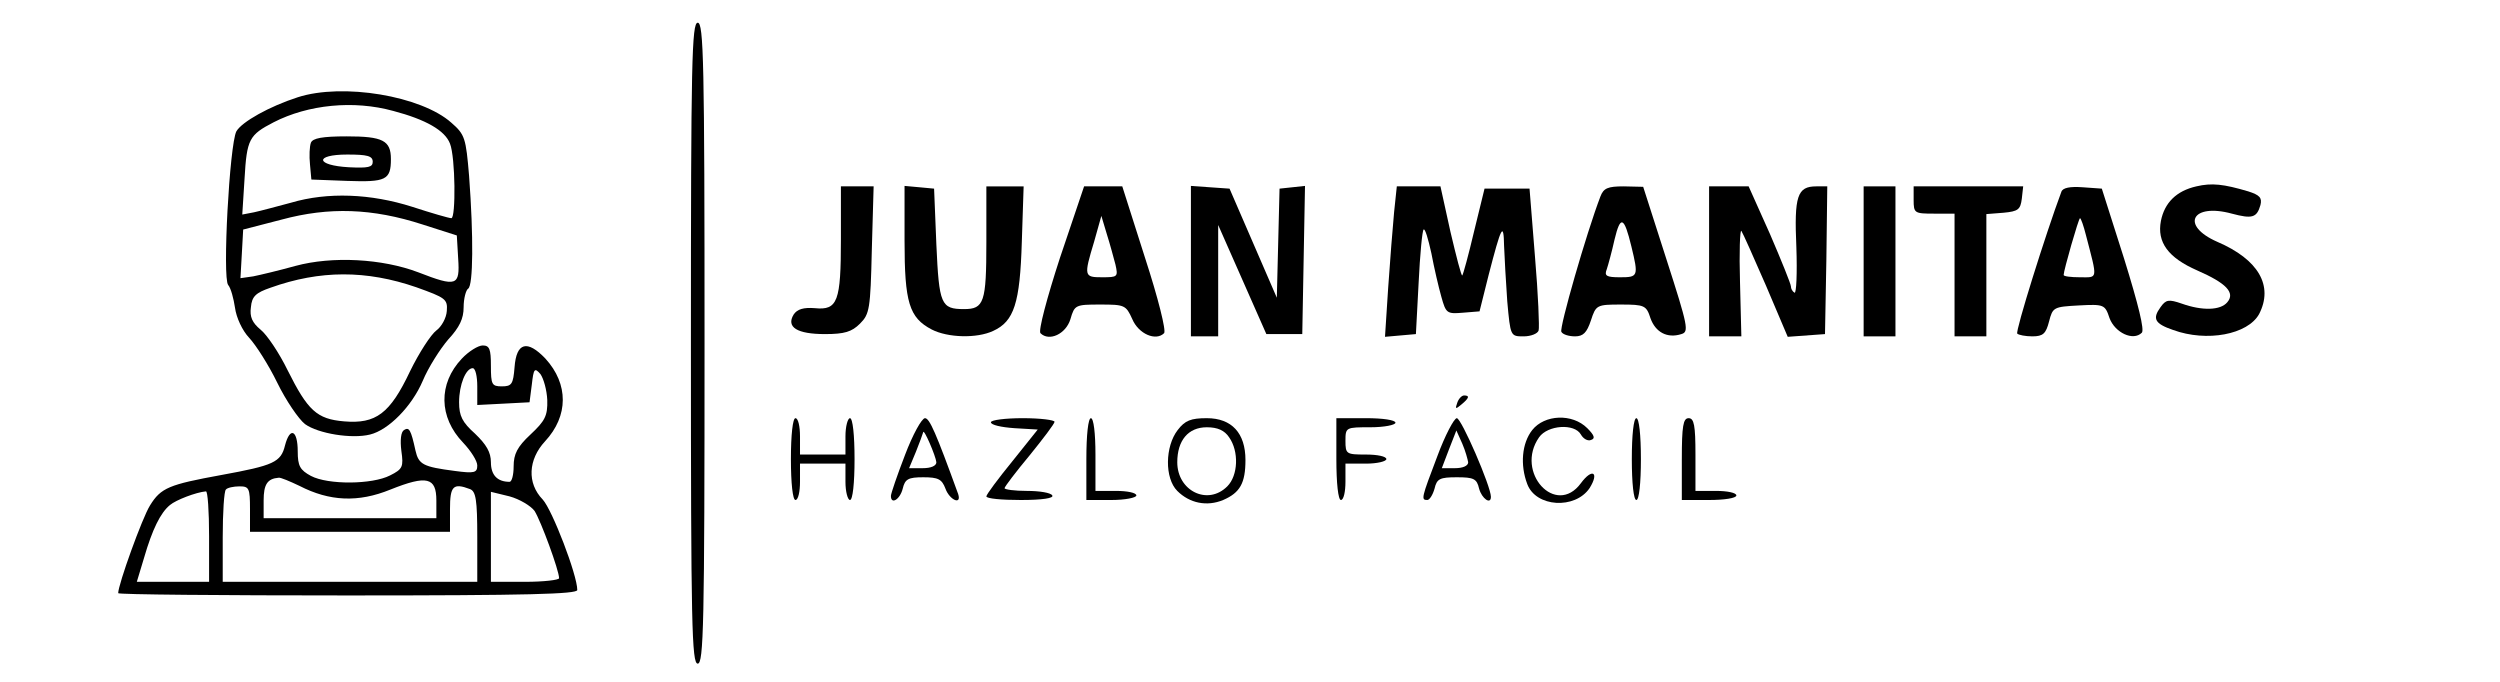 <?xml version="1.0" standalone="no"?>
<!DOCTYPE svg PUBLIC "-//W3C//DTD SVG 20010904//EN"
 "http://www.w3.org/TR/2001/REC-SVG-20010904/DTD/svg10.dtd">
<svg version="1.0" xmlns="http://www.w3.org/2000/svg"
 width="550pt" height="150pt" viewBox="0 0 550 150"
 preserveAspectRatio="xMidYMid meet">

<g transform="translate(0,150) scale(0.1,-0.1)"
fill="#000000" stroke="none">
<path d="M1520 745 c0 -620 2 -705 15 -705 13 0 15 85 15 705 0 620 -2 705
-15 705 -13 0 -15 -85 -15 -705z"/>
<path d="M655 1286 c-62 -20 -123 -54 -135 -75 -15 -29 -31 -323 -18 -338 6
-7 12 -30 15 -50 3 -22 16 -50 31 -66 15 -16 43 -60 62 -99 19 -39 47 -80 61
-91 29 -21 103 -33 143 -23 41 10 92 62 116 118 12 29 38 70 56 91 25 27 34
46 34 71 0 19 5 38 10 41 11 7 12 114 2 248 -7 83 -9 91 -39 117 -66 59 -239
88 -338 56z m210 -30 c72 -19 114 -43 125 -72 12 -30 13 -164 3 -164 -5 0 -43
11 -86 25 -91 29 -186 33 -267 9 -30 -8 -67 -18 -81 -21 l-26 -5 5 79 c5 87
10 96 64 124 76 39 176 49 263 25z m65 -250 l75 -24 3 -51 c4 -60 -3 -63 -88
-30 -79 30 -189 36 -270 14 -36 -10 -78 -20 -93 -23 l-28 -4 3 53 3 54 85 22
c104 28 199 25 310 -11z m-14 -138 c64 -23 69 -26 67 -52 -1 -16 -12 -35 -23
-43 -12 -9 -38 -49 -58 -90 -44 -93 -75 -116 -145 -110 -60 5 -80 24 -124 112
-19 39 -46 79 -60 90 -18 15 -24 28 -21 49 2 24 11 32 43 43 109 39 211 39
321 1z"/>
<path d="M684 1186 c-3 -8 -4 -29 -2 -48 l3 -33 79 -3 c85 -3 96 2 96 48 0 41
-18 50 -97 50 -54 0 -75 -4 -79 -14z m136 -42 c0 -12 -10 -14 -52 -12 -74 4
-77 28 -4 28 44 0 56 -3 56 -16z"/>
<path d="M4832 1090 c-44 -10 -70 -36 -78 -76 -9 -47 16 -81 80 -109 64 -28
84 -49 66 -70 -15 -18 -55 -19 -100 -3 -29 10 -35 9 -47 -8 -18 -25 -13 -36
28 -50 74 -27 164 -10 189 35 32 62 -1 120 -92 159 -82 36 -56 86 32 62 45
-12 55 -9 63 19 4 16 -2 22 -27 30 -54 16 -80 19 -114 11z"/>
<path d="M1850 974 c0 -137 -7 -157 -57 -152 -25 2 -39 -2 -47 -14 -17 -28 8
-43 69 -43 43 0 59 5 77 23 21 21 23 32 26 162 l4 140 -36 0 -36 0 0 -116z"/>
<path d="M1990 970 c0 -135 10 -169 60 -195 35 -18 99 -20 135 -3 46 21 59 61
63 196 l4 122 -41 0 -41 0 0 -123 c0 -132 -5 -147 -49 -147 -51 0 -55 10 -61
142 l-5 123 -32 3 -33 3 0 -121z"/>
<path d="M2332 933 c-29 -89 -48 -161 -43 -166 19 -19 56 -2 66 31 9 31 11 32
65 32 54 0 57 -1 71 -32 14 -33 52 -49 70 -31 5 5 -13 77 -42 166 l-50 157
-42 0 -42 0 -53 -157z m122 -15 c6 -27 5 -28 -29 -28 -40 0 -41 2 -18 78 l16
57 12 -40 c7 -22 15 -52 19 -67z"/>
<path d="M2620 926 l0 -166 30 0 30 0 0 123 0 122 53 -120 53 -120 40 0 39 0
3 163 3 163 -28 -3 -28 -3 -3 -120 -3 -120 -52 120 -52 120 -43 3 -42 3 0
-165z"/>
<path d="M3067 1033 c-3 -32 -9 -107 -13 -166 l-7 -108 34 3 34 3 6 113 c3 62
8 115 11 117 3 3 10 -20 17 -52 6 -32 16 -75 22 -96 10 -36 12 -38 47 -35 l37
3 20 80 c28 108 33 118 34 64 1 -25 4 -80 7 -122 7 -77 7 -77 36 -77 16 0 31
6 33 13 2 6 -1 80 -8 162 l-12 150 -50 0 -49 0 -23 -94 c-12 -51 -24 -95 -26
-97 -2 -2 -13 41 -26 96 l-22 100 -48 0 -48 0 -6 -57z"/>
<path d="M3521 1068 c-31 -81 -91 -290 -86 -298 3 -6 17 -10 30 -10 18 0 26 8
35 35 11 34 13 35 66 35 52 0 56 -2 65 -30 11 -31 37 -45 68 -35 17 5 15 16
-33 165 l-51 159 -43 1 c-35 0 -44 -4 -51 -22z m68 -110 c16 -66 15 -68 -25
-68 -30 0 -35 3 -29 18 3 9 11 38 17 65 13 54 21 51 37 -15z"/>
<path d="M3760 925 l0 -165 36 0 35 0 -3 120 c-2 65 0 116 3 112 3 -4 27 -58
54 -120 l48 -113 41 3 41 3 3 163 2 162 -24 0 c-42 0 -49 -21 -44 -134 2 -57
0 -102 -4 -100 -5 3 -8 9 -8 14 0 5 -21 57 -46 115 l-47 105 -43 0 -44 0 0
-165z"/>
<path d="M4100 925 l0 -165 35 0 35 0 0 165 0 165 -35 0 -35 0 0 -165z"/>
<path d="M4210 1060 c0 -29 2 -30 45 -30 l45 0 0 -135 0 -135 35 0 35 0 0 134
0 135 38 3 c32 3 37 7 40 31 l3 27 -120 0 -121 0 0 -30z"/>
<path d="M4535 1078 c-34 -91 -102 -308 -97 -312 3 -3 18 -6 33 -6 24 0 30 6
37 33 8 31 10 32 65 35 56 3 58 2 68 -28 12 -32 52 -51 71 -32 6 6 -7 60 -39
163 l-49 154 -42 3 c-28 2 -44 -1 -47 -10z m54 -95 c26 -100 27 -93 -13 -93
-20 0 -36 2 -36 5 0 10 33 125 36 125 2 0 8 -17 13 -37z"/>
<path d="M1016 711 c-52 -55 -51 -129 3 -185 17 -18 31 -40 31 -50 0 -16 -6
-18 -50 -12 -69 9 -79 14 -86 45 -10 46 -14 52 -25 45 -7 -4 -9 -22 -6 -46 5
-35 3 -40 -25 -54 -39 -20 -136 -21 -174 -1 -24 13 -29 22 -29 54 0 47 -17 55
-28 13 -9 -37 -25 -44 -140 -65 -115 -21 -133 -28 -157 -67 -17 -27 -70 -174
-70 -193 0 -3 227 -5 505 -5 397 0 505 3 505 12 0 33 -55 176 -76 199 -35 36
-32 88 5 128 52 56 52 126 1 182 -40 42 -64 36 -68 -19 -3 -37 -6 -42 -28 -42
-22 0 -24 4 -24 45 0 37 -3 45 -18 45 -10 0 -31 -13 -46 -29z m34 -61 l0 -41
58 3 57 3 5 39 c4 35 6 38 19 23 7 -10 14 -35 15 -57 1 -35 -5 -46 -37 -76
-29 -27 -37 -43 -37 -70 0 -19 -4 -34 -9 -34 -27 0 -41 15 -41 43 0 22 -10 39
-35 63 -28 25 -35 39 -35 69 0 39 15 75 30 75 6 0 10 -18 10 -40z m-391 -219
c66 -34 129 -37 200 -8 80 32 101 27 101 -24 l0 -39 -190 0 -190 0 0 39 c0 35
8 48 33 50 4 1 25 -8 46 -18z m-109 -51 l0 -50 220 0 220 0 0 50 c0 51 7 58
44 44 13 -5 16 -24 16 -105 l0 -99 -280 0 -280 0 0 98 c0 54 3 102 7 105 3 4
17 7 30 7 21 0 23 -4 23 -50z m-90 -60 l0 -100 -79 0 -80 0 16 53 c18 62 36
99 57 116 13 11 57 28 79 30 4 1 7 -44 7 -99z m716 56 c14 -22 54 -131 54
-148 0 -4 -34 -8 -75 -8 l-75 0 0 99 0 99 41 -10 c22 -6 47 -21 55 -32z"/>
<path d="M3206 614 c-5 -14 -4 -15 9 -4 17 14 19 20 6 20 -5 0 -12 -7 -15 -16z"/>
<path d="M1740 490 c0 -53 4 -90 10 -90 6 0 10 18 10 40 l0 40 50 0 50 0 0
-40 c0 -22 5 -40 10 -40 6 0 10 37 10 90 0 53 -4 90 -10 90 -5 0 -10 -18 -10
-40 l0 -40 -50 0 -50 0 0 40 c0 22 -4 40 -10 40 -6 0 -10 -37 -10 -90z"/>
<path d="M1991 499 c-17 -44 -31 -85 -31 -90 0 -20 20 -8 26 16 5 21 12 25 45
25 33 0 41 -4 49 -25 9 -25 36 -37 28 -12 -49 135 -63 167 -73 167 -7 0 -27
-36 -44 -81z m69 -16 c0 -8 -12 -13 -30 -13 l-30 0 15 36 c8 20 15 39 16 43 1
10 28 -53 29 -66z"/>
<path d="M2180 571 c0 -6 23 -11 52 -13 l51 -3 -56 -70 c-31 -38 -57 -73 -57
-77 0 -5 34 -8 76 -8 47 0 73 4 69 10 -3 6 -28 10 -56 10 -27 0 -49 3 -49 6 0
3 25 36 55 72 30 37 55 70 55 74 0 4 -31 8 -70 8 -38 0 -70 -4 -70 -9z"/>
<path d="M2390 490 l0 -90 55 0 c30 0 55 5 55 10 0 6 -20 10 -45 10 l-45 0 0
80 c0 47 -4 80 -10 80 -6 0 -10 -37 -10 -90z"/>
<path d="M2591 554 c-28 -36 -29 -106 -1 -134 27 -27 65 -35 101 -20 37 16 49
37 49 88 0 59 -30 92 -85 92 -35 0 -48 -5 -64 -26z m113 -16 c22 -31 20 -84
-4 -108 -43 -43 -110 -10 -110 53 0 48 24 77 65 77 24 0 39 -7 49 -22z"/>
<path d="M2940 490 c0 -53 4 -90 10 -90 6 0 10 18 10 40 l0 40 45 0 c25 0 45
5 45 10 0 6 -20 10 -45 10 -43 0 -45 1 -45 30 0 30 1 30 55 30 30 0 55 5 55
10 0 6 -28 10 -65 10 l-65 0 0 -90z"/>
<path d="M3162 496 c-35 -92 -36 -96 -22 -96 5 0 12 11 16 25 5 22 12 25 49
25 37 0 44 -3 49 -25 6 -22 26 -36 26 -18 0 23 -65 173 -75 173 -6 0 -26 -38
-43 -84z m68 -13 c0 -8 -12 -13 -29 -13 l-29 0 16 42 16 41 13 -29 c7 -16 12
-35 13 -41z"/>
<path d="M3371 554 c-23 -29 -27 -77 -11 -119 19 -51 105 -56 137 -9 22 35 6
45 -19 11 -55 -75 -146 24 -92 101 19 27 78 31 92 6 5 -9 15 -15 22 -12 10 3
8 10 -8 26 -33 33 -94 30 -121 -4z"/>
<path d="M3590 490 c0 -53 4 -90 10 -90 6 0 10 37 10 90 0 53 -4 90 -10 90 -6
0 -10 -37 -10 -90z"/>
<path d="M3700 490 l0 -90 60 0 c33 0 60 4 60 10 0 6 -20 10 -45 10 l-45 0 0
80 c0 64 -3 80 -15 80 -12 0 -15 -17 -15 -90z"/>
</g>
</svg>
